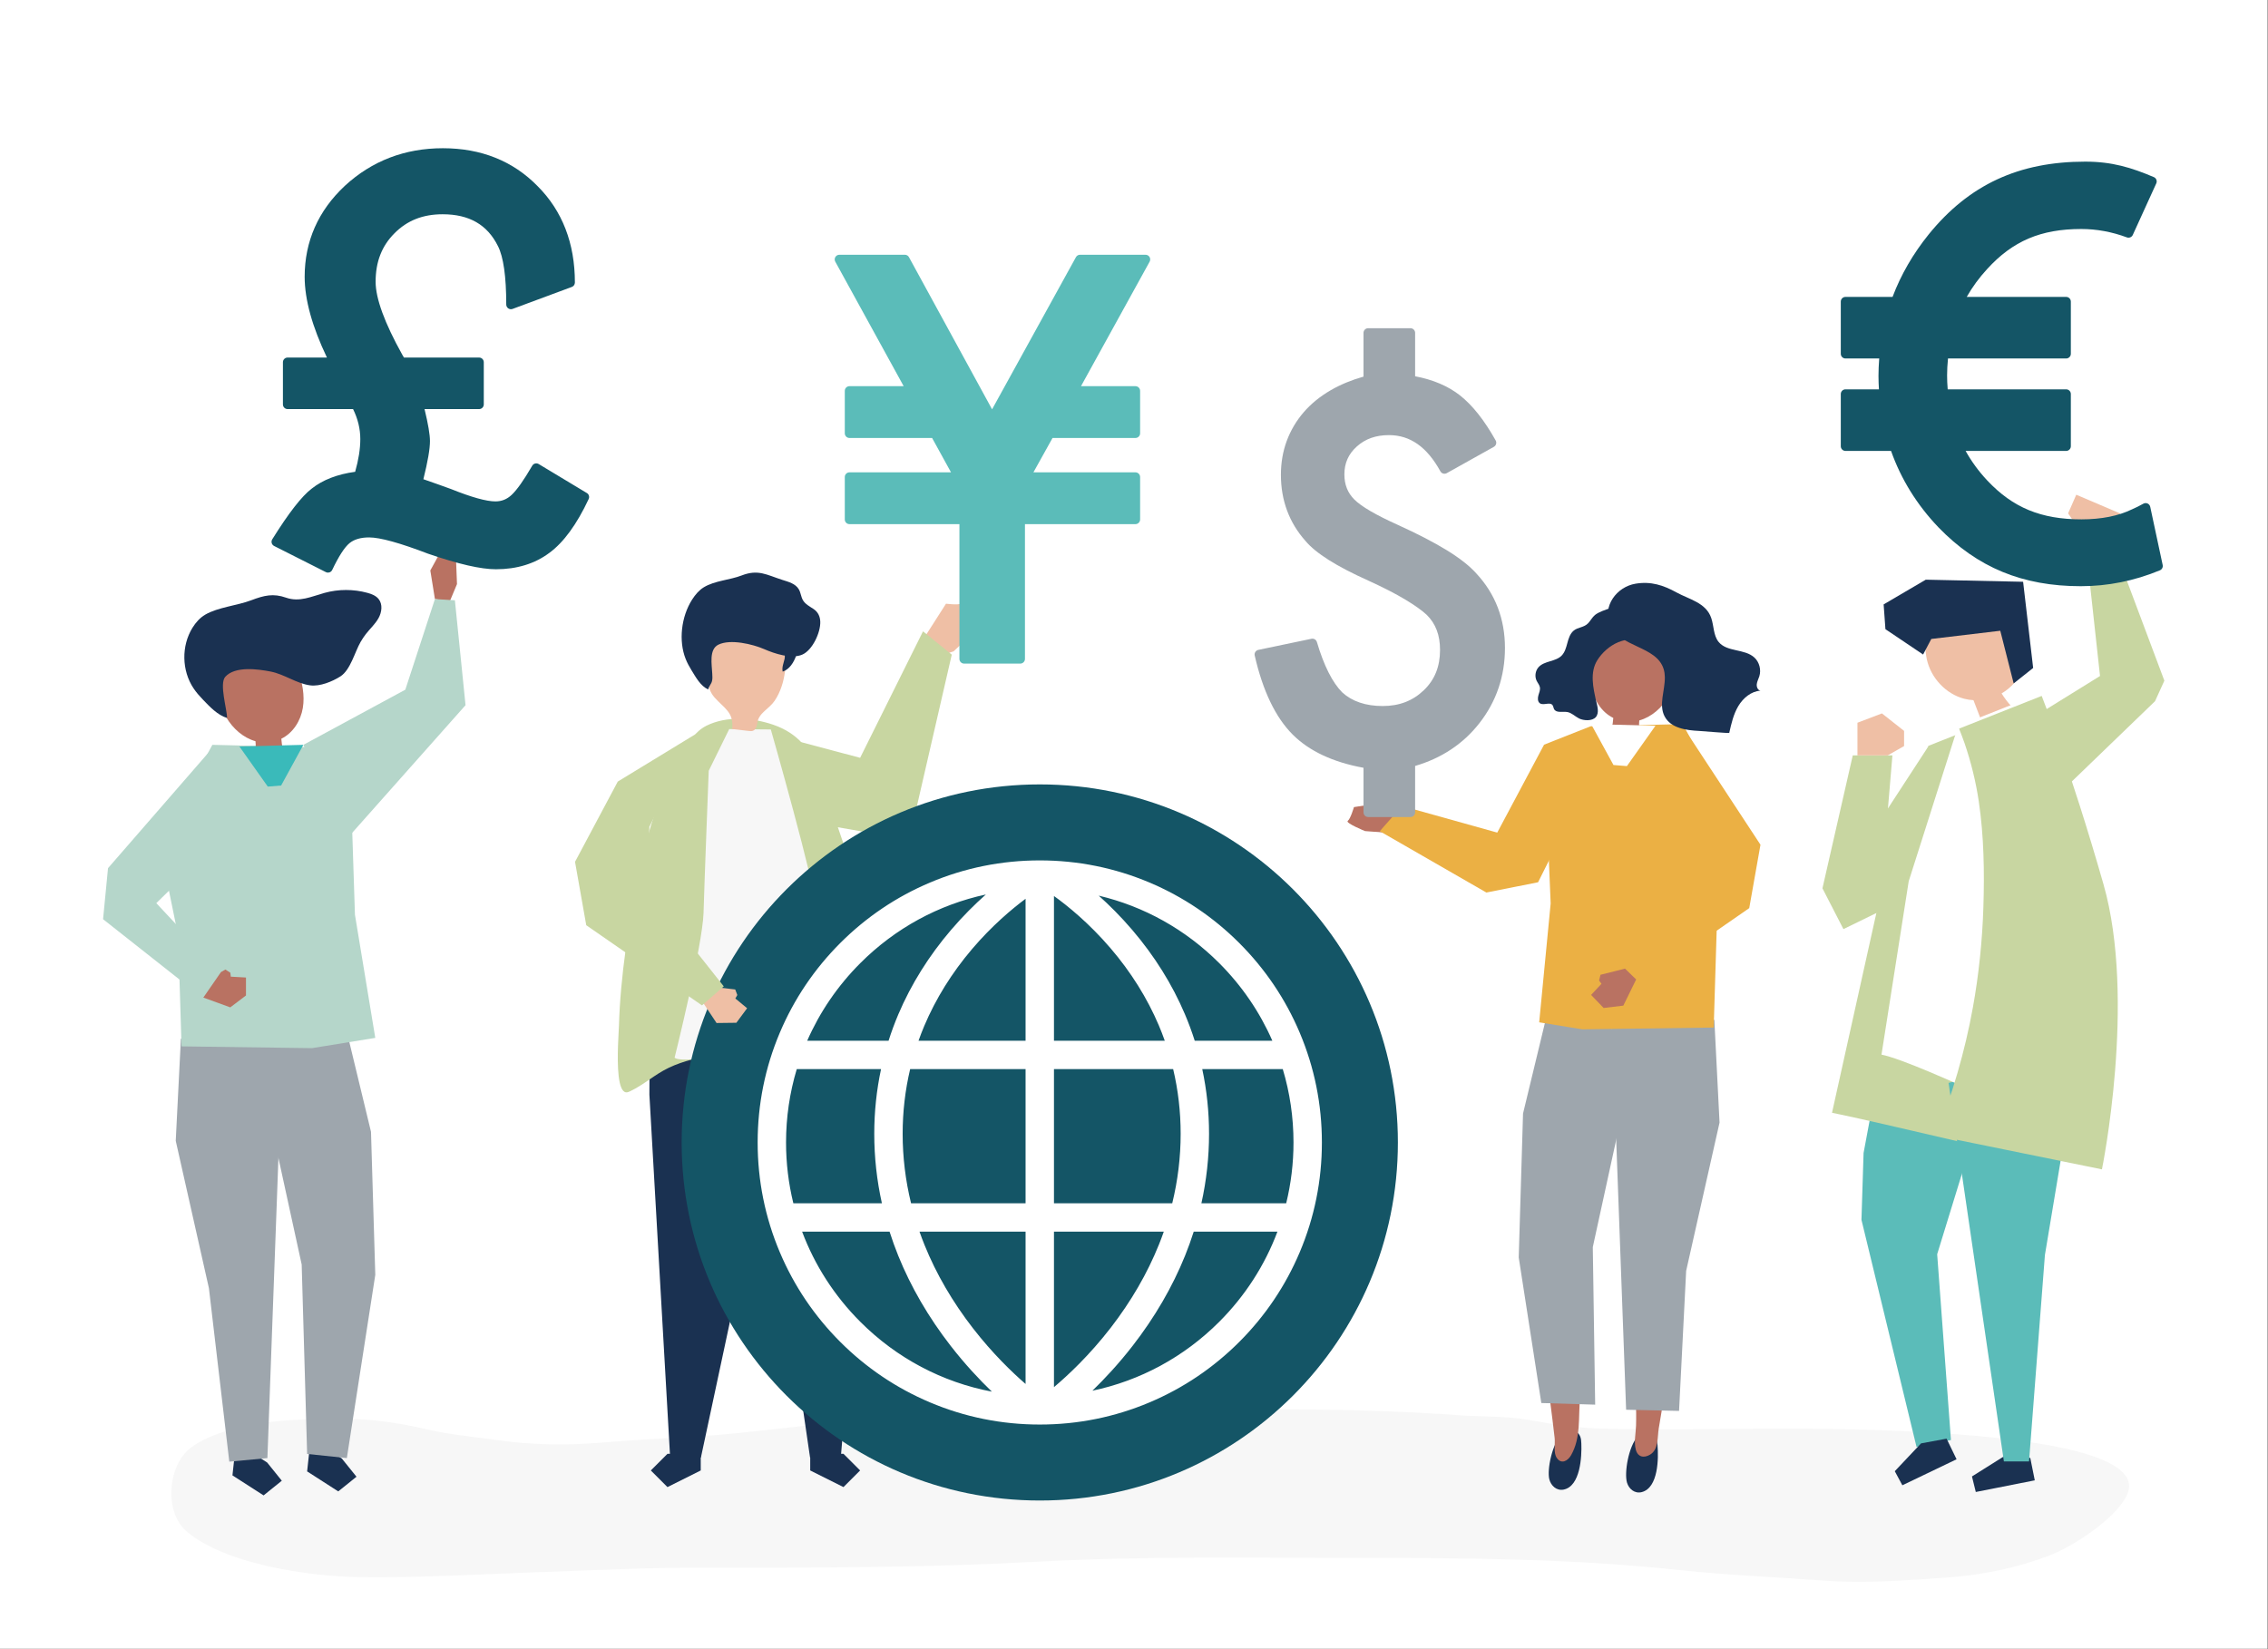 <?xml version="1.0" encoding="UTF-8" standalone="no"?>
<svg
   xmlns:dc="http://purl.org/dc/elements/1.1/"
   xmlns:cc="http://creativecommons.org/ns#"
   xmlns:rdf="http://www.w3.org/1999/02/22-rdf-syntax-ns#"
   xmlns:svg="http://www.w3.org/2000/svg"
   xmlns="http://www.w3.org/2000/svg"
   viewBox="0 0 1466.667 1066.667"
   height="1066.667"
   width="1466.667"
   xml:space="preserve"
   id="svg2"
   version="1.1"><rect x="0" y="0" width="1466.667" height="1066.667" fill="#808080" stroke="none"/><defs
     id="defs6" /><g
     transform="matrix(1.333,0,0,1.333,0,-2.1333331e-5)"
     id="g10"><g
       id="g12"><path
         id="path14"
         style="fill:#ffffff;fill-opacity:1;fill-rule:nonzero;stroke:none"
         d="M 0,0 H 1100 V 800 H 0 Z" /><path
         id="path16"
         style="fill:#f7f7f7;fill-opacity:1;fill-rule:nonzero;stroke:none"
         d="m 518.848,683.668 c -27.813,0.062 -55.625,0.602 -83.391,3.082 -10.469,0.938 -20.719,2.992 -31.211,3.824 -20.957,1.656 -41.543,4.75 -62.574,6.176 -16.938,1.148 -33.945,1.828 -50.832,3.285 -15.836,1.367 -33.363,1.051 -49.074,-1.207 -11.633,-1.672 -23.317,-2.609 -34.754,-5.297 -12.793,-3.004 -26.692,-5.148 -40.02,-5.07 -19.008,0.109 -37.515,0.121 -55.707,5.426 -6.387,1.859 -14.203,4.922 -19.051,8.828 -11.101,8.941 -12.601,31.254 -1.519,40.527 18.668,15.613 58.508,21.738 84.676,22.028 28.671,0.316 56.523,-1.395 85.238,-2.399 26.683,-0.933 53.297,-2.266 80.023,-2.219 54.586,0.098 109.176,0 163.664,-2.929 51.192,-2.75 102.512,-1.805 153.817,-1.805 52.609,0 104.863,0.328 157.094,5.949 22.757,2.445 45.941,3.305 68.812,5.02 20.484,1.535 40.168,-0.032 60.57,-1.449 17.129,-1.196 34.149,-4.731 49.711,-10.708 12.321,-4.726 34.282,-19.421 38.059,-30.714 10.59,-31.657 -149.266,-30.895 -173.809,-30.825 -27.457,0.079 -55.132,0.805 -82.57,-0.035 -11.539,-0.351 -22.91,-2.168 -34.176,-4.152 -11.219,-1.977 -22.523,-1.477 -33.898,-2.305 -47.446,-3.469 -95,-2.961 -142.594,-2.961 -15.488,0 -30.988,-0.109 -46.484,-0.07" /><path
         id="path18"
         style="fill:#c8d6a1;fill-opacity:1;fill-rule:nonzero;stroke:none"
         d="m 935.609,361.996 -25.773,39.566 -16.781,32.043 6.14,12.426 22.321,-6.246 14.093,-77.789" /><path
         id="path20"
         style="fill:#5bbcb9;fill-opacity:1;fill-rule:nonzero;stroke:none"
         d="m 966.492,501.723 v 20.035 l -26.711,86.816 6.68,90.156 -16.695,3.34 -26.715,-110.191 1.023,-32.422 12.332,-66.117 50.086,8.383" /><path
         id="path22"
         style="fill:#1a3151;fill-opacity:1;fill-rule:nonzero;stroke:none"
         d="m 931.957,700.355 -12.746,13.493 3.684,6.836 26.296,-12.625 -4.843,-9.993 -12.391,2.289" /><path
         id="path24"
         style="fill:#1a3151;fill-opacity:1;fill-rule:nonzero;stroke:none"
         d="m 972.371,706.516 -15.711,9.879 1.856,7.539 28.617,-5.653 -2.192,-10.886 -12.57,-0.879" /><path
         id="path26"
         style="fill:#c8d6a1;fill-opacity:1;fill-rule:nonzero;stroke:none"
         d="m 935.523,361.895 39.743,-15.766 c 0,0 14.125,35.082 30.183,91.277 16.051,56.196 -7.461,127.731 -7.461,127.731 0,0 -91.043,-21.641 -109.222,-25.207 l 22.804,-102.723 23.953,-75.312" /><path
         id="path28"
         style="fill:#5bbcb9;fill-opacity:1;fill-rule:nonzero;stroke:none"
         d="m 945.305,525.445 26.84,183.649 h 12.203 l 7.703,-100.172 16.699,-100.172 -63.445,16.695" /><path
         id="path30"
         style="fill:#efbfa5;fill-opacity:1;fill-rule:nonzero;stroke:none"
         d="m 934.207,306.762 c 10.82,0.797 20.941,-8.09 31.59,-5.883 6.926,1.433 12.391,7.574 14.504,14.496 0.984,3.227 1.336,6.742 0.371,9.949 -0.625,2.086 -1.777,3.961 -3.137,5.629 -1.816,2.231 -4.039,4.082 -6.504,5.504 1.356,2.184 2.907,4.242 4.633,6.145 -4.992,1.91 -9.98,3.824 -14.973,5.734 -1.101,-2.867 -2.203,-5.734 -3.308,-8.602 -1.5,-0.086 -2.996,-0.296 -4.461,-0.679 -8.86,-2.297 -16.203,-10.059 -18.18,-19.207 -0.926,-4.286 -0.75,-8.715 -0.535,-13.086" /><path
         id="path32"
         style="fill:#1a3151;fill-opacity:1;fill-rule:nonzero;stroke:none"
         d="m 936.941,310.027 33.457,-3.976 6.497,25.558 9.449,-7.5 -4.871,-41.82 -47.219,-1.016 -20.445,11.997 0.867,12.019 18.281,12.305 3.984,-7.567" /><path
         id="path34"
         style="fill:#ffffff;fill-opacity:1;fill-rule:nonzero;stroke:none"
         d="m 949.93,352.293 39.738,-15.766 c 0,0 14.121,35.082 30.184,91.278 16.046,56.195 -7.461,127.726 -7.461,127.726 0,0 -81.442,-40.242 -99.621,-43.808 l 13.203,-84.118 23.957,-75.312" /><path
         id="path36"
         style="fill:#c8d6a1;fill-opacity:1;fill-rule:nonzero;stroke:none"
         d="m 1020.449,429.004 c -16.058,-56.195 -29.961,-91.336 -29.961,-91.336 l -39.961,15.824 -0.062,0.203 c 0.879,2.297 1.801,4.578 2.597,6.907 3.145,9.187 5.473,18.644 6.903,28.25 2.512,16.886 2.773,34.246 2.234,51.289 -0.515,16.347 -2.203,32.664 -5.105,48.765 -3.84,21.282 -9.965,42.02 -17.856,62.09 36.965,7.512 80.473,16.395 80.473,16.395 0,0 16.801,-82.192 0.738,-138.387" /><path
         id="path38"
         style="fill:#c8d6a1;fill-opacity:1;fill-rule:nonzero;stroke:none"
         d="m 987.133,347.621 31.648,-19.613 -5.89,-53.852 14.031,-5.429 23.078,61.543 -4.52,9.953 -43.378,41.855 -14.969,-34.457" /><path
         id="path40"
         style="fill:#c8d6a1;fill-opacity:1;fill-rule:nonzero;stroke:none"
         d="m 914.113,413.48 3.957,-46.96 h -19.234 l -14.707,64.5 10.18,19.8 16.379,-8.004 3.425,-29.336" /><path
         id="path42"
         style="fill:#efbfa5;fill-opacity:1;fill-rule:nonzero;stroke:none"
         d="m 901.102,366.52 v -15.84 l 11.878,-4.524 10.75,8.485 v 7.355 l -7.921,4.524 h -14.707" /><path
         id="path44"
         style="fill:#efbfa5;fill-opacity:1;fill-rule:nonzero;stroke:none"
         d="m 1026.25,268.738 2.309,-19.597 -21.297,-9.098 -3.961,9.055 10.027,14.734 2.434,8.969 10.488,-4.063" /><path
         id="path46"
         style="fill:#1a3151;fill-opacity:1;fill-rule:nonzero;stroke:none"
         d="m 113.637,707.898 -0.867,7.981 15.101,9.711 8.844,-7.121 -7.117,-8.844 -15.102,-9.707 -0.859,7.98" /><path
         id="path48"
         style="fill:#1a3151;fill-opacity:1;fill-rule:nonzero;stroke:none"
         d="m 149.863,705.961 -0.863,7.98 15.102,9.707 8.843,-7.117 -7.121,-8.843 -15.097,-9.708 -0.864,7.981" /><path
         id="path50"
         style="fill:#9ea6ad;fill-opacity:1;fill-rule:nonzero;stroke:none"
         d="m 85.258,553.543 16.094,71.492 9.89,84.184 18.481,-1.731 7.507,-204.363 -49.472,0.898 -2.5,49.52" /><path
         id="path52"
         style="fill:#9ea6ad;fill-opacity:1;fill-rule:nonzero;stroke:none"
         d="m 179.984,549.172 2.078,69.398 -13.8,88.918 -19.262,-2.011 -2.645,-91.903 -13.738,-62.988 -4.609,-41.231 41.191,-4.859 10.785,44.676" /><path
         id="path54"
         style="fill:#b5d6ca;fill-opacity:1;fill-rule:nonzero;stroke:none"
         d="m 147.398,362.465 -44.378,-1.059 -25.731,47.852 9.149,44.82 1.628,53.637 63.301,0.863 30.695,-4.98 -9.867,-59.766 -2.359,-72.5 -22.438,-8.867" /><path
         id="path56"
         style="fill:#b97262;fill-opacity:1;fill-rule:nonzero;stroke:none"
         d="m 98.742,476.496 -0.242,7.484 13.215,4.809 7.613,-5.769 0.004,-8.711 -7.352,-0.411 -0.23,-1.918 -2.406,-1.546 -10.602,6.062" /><path
         id="path58"
         style="fill:#b5d6ca;fill-opacity:1;fill-rule:nonzero;stroke:none"
         d="M 101.551,364.707 52.402,421.246 50,446.012 l 48.477,38.269 8.699,-12.586 -31.352,-33.476 30.371,-29.735 -4.644,-43.777" /><path
         id="path60"
         style="fill:#b97262;fill-opacity:1;fill-rule:nonzero;stroke:none"
         d="m 144.621,325.285 c -6.691,-19.453 -32.367,-12.164 -37.66,5.156 -3.453,11.297 5.269,25.957 16.977,29.204 0.05,0.441 0.089,0.859 0.089,1.21 0.008,1.813 0.231,3.602 0.5,5.415 0.102,0.675 10.344,-1.293 11.489,-1.52 0.398,-0.078 0.843,-0.188 1.058,-0.523 0.414,-0.641 -0.258,-2.536 -0.332,-3.25 -0.09,-0.844 -0.176,-1.688 -0.265,-2.532 5.773,-2.82 9.418,-8.82 10.433,-14.933 1.024,-6.141 -0.281,-12.383 -2.289,-18.227" /><path
         id="path62"
         style="fill:#3ababa;fill-opacity:1;fill-rule:nonzero;stroke:none"
         d="m 116.148,362.211 13.766,19.457 6.473,-0.527 10.789,-19.735 -31.028,0.805" /><path
         id="path64"
         style="fill:#1a3151;fill-opacity:1;fill-rule:nonzero;stroke:none"
         d="m 174.945,311.457 c 0.77,-1.316 1.598,-2.594 2.532,-3.789 2.019,-2.598 4.531,-4.84 6.14,-7.711 1.613,-2.867 2.121,-6.727 0.067,-9.297 -1.325,-1.66 -3.438,-2.461 -5.485,-3.015 -6.754,-1.84 -13.996,-1.829 -20.742,0.031 -6.426,1.773 -12.148,4.613 -18.699,2.316 -6.153,-2.156 -10.547,-1.14 -16.883,1.266 -6.859,2.605 -16.121,3.371 -22.305,6.976 -2.582,1.508 -4.617,3.821 -6.191,6.36 -5.453,8.804 -5.242,20.789 0.516,29.394 1.289,1.93 2.824,3.688 4.433,5.364 3.328,3.468 7.317,7.757 11.824,8.976 0.028,-4.012 -3.879,-16.586 -0.867,-19.933 4.785,-5.317 15.871,-3.719 21.961,-2.555 6.641,1.265 12.633,5.832 19.207,6.703 4.735,0.625 10.711,-1.813 14.676,-4.332 4.887,-3.109 7.016,-11.938 9.816,-16.754" /><path
         id="path66"
         style="fill:#b97262;fill-opacity:1;fill-rule:nonzero;stroke:none"
         d="m 221.699,283.418 -0.629,-16.297 -6.976,-0.035 -5.332,9.707 2.234,13.883 7.25,1.015 3.453,-8.273" /><path
         id="path68"
         style="fill:#b5d6ca;fill-opacity:1;fill-rule:nonzero;stroke:none"
         d="m 147.176,361.406 49.457,-26.758 14.363,-43.972 9.684,0.594 5.164,50.894 -59.672,67.199 -18.996,-47.957" /><path
         id="path70"
         style="fill:#efbfa5;fill-opacity:1;fill-rule:nonzero;stroke:none"
         d="m 450.359,319.938 -2.168,-10.208 10.743,-16.812 c 0,0 5.902,0.773 7.336,-0.055 1.437,-0.828 6.597,13.516 6.597,13.516 l -10.258,9.672 -12.25,3.887" /><path
         id="path72"
         style="fill:#c8d6a1;fill-opacity:1;fill-rule:nonzero;stroke:none"
         d="m 388.676,360.094 28.597,7.613 30.512,-61.375 13.949,11.309 -16.906,73.457 -14.762,14.433 -48.839,-8.558 7.449,-36.879" /><path
         id="path74"
         style="fill:#1a3151;fill-opacity:1;fill-rule:nonzero;stroke:none"
         d="m 417.688,471.539 1.191,103.027 -10.981,132.629 h -14.925 l -17.864,-122.363 -20.429,-122.57 63.008,9.277" /><path
         id="path76"
         style="fill:#1a3151;fill-opacity:1;fill-rule:nonzero;stroke:none"
         d="m 393.059,713.488 16.14,8.074 8.074,-8.074 -8.074,-8.07 h -16.14 v 8.07" /><path
         id="path78"
         style="fill:#1a3151;fill-opacity:1;fill-rule:nonzero;stroke:none"
         d="m 315.336,471.539 -0.293,59.606 10.066,176.05 h 14.93 l 24.973,-116.828 13.332,-128.105 -63.008,9.277" /><path
         id="path80"
         style="fill:#1a3151;fill-opacity:1;fill-rule:nonzero;stroke:none"
         d="m 339.953,713.488 -16.144,8.074 -8.071,-8.074 8.071,-8.07 h 16.144 v 8.07" /><path
         id="path82"
         style="fill:#c8d6a1;fill-opacity:1;fill-rule:nonzero;stroke:none"
         d="m 299.809,507.43 c -0.317,9.457 -0.114,22.105 3.871,22.578 0.742,0.09 1.461,-0.242 2.117,-0.559 6.926,-3.363 11.859,-8.121 18.687,-11.371 7.153,-3.402 15.282,-5.187 23.227,-6.418 11.851,-1.89 23.894,-3.027 35.82,-3.137 10.25,-0.089 20.91,4.586 30.602,7.161 3.73,0.988 6.765,3.707 9.863,5.839 4.578,3.149 6.582,4.395 5.957,-2.039 -1.015,-10.5 -2.074,-20.992 -3.363,-31.461 -2.578,-20.882 -6.086,-41.711 -12.02,-61.925 -2.265,-7.719 -4.879,-15.336 -7.492,-22.946 -3.183,-9.269 -6.367,-18.539 -9.551,-27.808 -3.953,-11.52 -10.629,-19.633 -22.32,-23.664 -10.105,-3.481 -22.652,-4.434 -32.48,0.441 -10.922,5.418 -16.118,23.879 -21.426,33.742 -4.649,8.649 -10.512,32.227 -12.25,41.547 -2.098,11.219 -4.031,22.383 -5.555,33.52 -1.687,12.332 -2.879,24.629 -3.223,36.851 -0.039,1.352 -0.308,5.133 -0.464,9.649" /><path
         id="path84"
         style="fill:#f7f7f7;fill-opacity:1;fill-rule:nonzero;stroke:none"
         d="m 353.77,353.75 20.175,0.191 c 0,0 21.649,75.653 22.446,88.692 0.781,12.801 6.25,64.703 6.25,64.703 0,0 -22.34,0.527 -48.086,3.66 -25.164,5.387 -27.282,2.203 -27.282,2.203 0,0 13.582,-54.551 14.036,-70.222 C 341.77,426.945 343.82,374 343.82,374 l 9.95,-20.25" /><path
         id="path86"
         style="fill:#efbfa5;fill-opacity:1;fill-rule:nonzero;stroke:none"
         d="m 366.004,354.141 c -0.234,0.207 -0.508,0.371 -0.824,0.472 -0.625,0.207 -1.309,0.133 -1.961,0.055 -2.668,-0.316 -5.34,-0.633 -8.008,-0.949 0.883,-8.172 -3.895,-10.02 -8.551,-15.278 -4.719,-5.328 -3.265,-12.511 -3.004,-19.031 0.078,-1.816 0.168,-3.687 0.934,-5.336 1.348,-2.89 4.484,-4.488 7.531,-5.433 7.774,-2.414 16.664,-1.821 23.508,2.586 1.82,1.171 3.519,2.644 4.508,4.574 1.519,2.972 1.136,6.519 0.711,9.836 -0.653,5.09 -2.16,10.093 -5.039,14.383 -2.684,4 -7.797,5.914 -8.383,10.71 -0.153,1.243 -0.528,2.637 -1.422,3.411" /><path
         id="path88"
         style="fill:#1a3151;fill-opacity:1;fill-rule:nonzero;stroke:none"
         d="m 380.621,319.715 c -0.453,2.055 -1.41,4.133 -0.91,6.176 3.262,-1.11 5.394,-4.446 6.547,-7.836 0.523,-1.535 0.906,-3.164 0.773,-4.789 -0.133,-1.629 -0.84,-3.262 -2.121,-4.184 -1.793,-1.281 -5.008,-0.777 -5.519,1.547 -0.52,2.344 1.914,5.996 1.23,9.086" /><path
         id="path90"
         style="fill:#1a3151;fill-opacity:1;fill-rule:nonzero;stroke:none"
         d="m 397.941,301.676 c -0.078,-2.461 -1.015,-4.656 -3.214,-6.145 -1.895,-1.277 -4.082,-2.34 -5.235,-4.375 -0.89,-1.582 -1.023,-3.535 -1.91,-5.121 -1.602,-2.867 -5.086,-3.715 -8.113,-4.687 -7.574,-2.43 -11.653,-5.243 -19.676,-2.125 -5.707,2.215 -13.078,2.511 -18.371,5.742 -2.211,1.347 -4.094,3.515 -5.637,5.93 -5.351,8.363 -6.633,20.121 -3.148,28.843 0.777,1.953 1.769,3.75 2.828,5.469 2.117,3.438 4.387,7.664 8.137,9.348 0.238,-1.617 1.445,-2.512 1.82,-4.106 0.273,-1.144 0.18,-2.344 0.121,-3.523 -0.231,-4.586 -1.637,-11.84 2.941,-14.114 5.793,-2.874 16.657,-0.281 22.239,2.153 4.933,2.156 13.261,4.957 18.523,2.648 4.887,-2.14 8.859,-10.679 8.695,-15.937" /><path
         id="path92"
         style="fill:#145566;fill-opacity:1;fill-rule:nonzero;stroke:none"
         d="m 330.691,554.34 c 0,-95.949 77.782,-173.735 173.735,-173.735 95.949,0 173.73,77.786 173.73,173.735 0,95.953 -77.781,173.734 -173.73,173.734 -95.953,0 -173.735,-77.781 -173.735,-173.734" /><path
         id="path94"
         style="fill:#ffffff;fill-opacity:1;fill-rule:nonzero;stroke:none"
         d="m 591.465,641.383 c -17.11,17.105 -38.375,28.551 -61.512,33.406 5.887,-5.695 12.692,-12.977 19.512,-21.762 10.734,-13.816 19.293,-28.535 25.441,-43.742 1.559,-3.859 2.957,-7.75 4.203,-11.668 h 40.61 c -6.086,16.238 -15.625,31.133 -28.254,43.766 z m -174.078,0 C 404.754,628.75 395.215,613.855 389.129,597.617 h 42.43 c 1.25,3.918 2.644,7.809 4.203,11.668 6.148,15.207 14.711,29.926 25.441,43.742 7.012,9.028 14,16.457 19.996,22.223 -24.031,-4.562 -46.14,-16.191 -63.812,-33.867 z M 386.535,518.742 h 40.887 c -2.184,10.211 -3.293,20.696 -3.293,31.379 0,11.356 1.238,22.629 3.703,33.723 h -42.957 c -2.336,-9.543 -3.543,-19.43 -3.543,-29.504 0,-12.235 1.777,-24.199 5.203,-35.598 z m 30.852,-51.441 c 16.953,-16.953 37.984,-28.344 60.879,-33.278 -5.243,4.653 -11.043,10.364 -16.856,17.157 -10.801,12.632 -19.414,26.422 -25.601,40.988 -1.786,4.199 -3.356,8.473 -4.735,12.801 h -39.472 c 6.078,-13.875 14.75,-26.637 25.785,-37.668 z m 174.078,0 c 11.031,11.031 19.707,23.793 25.781,37.668 h -37.652 c -1.375,-4.328 -2.949,-8.602 -4.735,-12.801 -6.183,-14.566 -14.797,-28.356 -25.597,-40.988 -5.586,-6.532 -11.16,-12.055 -16.242,-16.602 21.949,5.199 42.093,16.371 58.445,32.723 z m -8.215,51.441 h 39.062 c 3.426,11.399 5.204,23.363 5.204,35.598 0,10.074 -1.207,19.961 -3.543,29.504 h -41.137 c 2.465,-11.094 3.707,-22.367 3.707,-33.723 0,-10.683 -1.109,-21.168 -3.293,-31.379 z m -71.938,65.102 v -65.102 h 57.821 c 2.41,10.172 3.637,20.66 3.637,31.379 0,11.363 -1.372,22.641 -4.079,33.723 z m 0,89.218 v -75.445 h 53.278 c -0.735,2.094 -1.516,4.176 -2.352,6.25 -5.625,13.988 -13.492,27.567 -23.375,40.36 -10.418,13.48 -20.937,23.261 -27.551,28.835 z m -13.777,-75.445 v 73.903 c -6.551,-5.684 -16,-14.766 -25.453,-26.938 -9.953,-12.816 -17.879,-26.43 -23.551,-40.461 -0.871,-2.156 -1.687,-4.324 -2.457,-6.504 z m 0,-161.515 v 68.867 h -51.93 c 0.856,-2.403 1.77,-4.781 2.762,-7.133 5.582,-13.231 13.383,-25.785 23.188,-37.324 9.648,-11.352 19.383,-19.496 25.98,-24.41 z m 41.258,24.031 c 9.887,11.558 17.754,24.148 23.391,37.418 1.039,2.445 1.992,4.922 2.878,7.418 h -53.75 v -70.215 c 6.45,4.633 16.958,13.078 27.481,25.379 z m -100.891,89.988 c 0,-10.715 1.227,-21.207 3.637,-31.379 h 55.996 v 65.102 H 441.98 c -2.71,-11.082 -4.078,-22.36 -4.078,-33.723 z m 192.629,-49.059 c -6.894,-16.296 -16.761,-30.933 -29.328,-43.5 -12.566,-12.566 -27.203,-22.433 -43.504,-29.328 -16.875,-7.14 -34.801,-10.757 -53.273,-10.757 -18.477,0 -36.403,3.617 -53.278,10.757 -16.3,6.895 -30.937,16.762 -43.503,29.328 -12.567,12.567 -22.434,27.204 -29.329,43.5 -7.14,16.879 -10.757,34.805 -10.757,53.278 0,18.476 3.617,36.398 10.757,53.277 6.895,16.301 16.762,30.938 29.329,43.504 12.566,12.567 27.203,22.434 43.503,29.328 16.875,7.141 34.801,10.758 53.278,10.758 18.472,0 36.398,-3.617 53.273,-10.758 16.301,-6.894 30.938,-16.761 43.504,-29.328 12.567,-12.566 22.434,-27.203 29.328,-43.504 7.141,-16.879 10.758,-34.801 10.758,-53.277 0,-18.473 -3.617,-36.399 -10.758,-53.278" /><path
         id="path96"
         style="fill:#efbfa5;fill-opacity:1;fill-rule:nonzero;stroke:none"
         d="m 344.473,478.672 -4.672,5.914 7.82,11.793 9.613,-0.117 5.215,-7.051 -5.707,-4.727 0.957,-1.687 -1.019,-2.695 -12.207,-1.43" /><path
         id="path98"
         style="fill:#c8d6a1;fill-opacity:1;fill-rule:nonzero;stroke:none"
         d="m 337.18,356.371 -37.473,22.852 -20.746,38.949 5.449,30.762 56.149,38.898 10.566,-9.238 -37.539,-47.453 1.457,-29.989 22.137,-44.781" /><path
         id="path100"
         style="fill:#b97262;fill-opacity:1;fill-rule:nonzero;stroke:none"
         d="m 685.027,394.672 -8.465,-6.102 -19.718,3.047 c 0,0 -1.672,5.715 -3.008,6.695 -1.336,0.981 8.391,4.946 8.391,4.946 l 14.3,1.054 8.5,-9.64" /><path
         id="path102"
         style="fill:#1a3151;fill-opacity:1;fill-rule:nonzero;stroke:none"
         d="m 794.57,696.875 c 1.379,-1.52 2.992,-2.348 4.813,-2.063 1.75,0.278 3.32,1.461 4.043,3.047 0.488,1.079 0.594,2.286 0.691,3.465 0.504,6.102 0.457,20.586 -7.668,22.672 -3.418,0.875 -6.242,-1.551 -7.152,-4.617 -1.375,-4.621 0.66,-17.422 5.273,-22.504" /><path
         id="path104"
         style="fill:#b97262;fill-opacity:1;fill-rule:nonzero;stroke:none"
         d="m 791.68,604.828 0.425,37.219 c -0.496,16.531 2.086,33.152 1.59,49.683 -0.113,3.801 -1.101,7.813 -0.144,11.579 0.937,3.687 3.929,4.339 7.004,2.472 4.121,-2.5 3.457,-8.34 4.14,-12.601 1.887,-11.703 4.094,-23.356 6.063,-35.047 0.965,-5.735 -1.024,-13.766 -0.59,-19.567 l 6.012,-31.191 -24.5,-2.547" /><path
         id="path106"
         style="fill:#9ea6ad;fill-opacity:1;fill-rule:nonzero;stroke:none"
         d="m 834.203,544.695 -16.199,71.953 -3.442,67.95 -25.683,-0.578 -6.984,-190.059 49.789,0.902 2.519,49.832" /><path
         id="path108"
         style="fill:#1a3151;fill-opacity:1;fill-rule:nonzero;stroke:none"
         d="m 757.836,695.523 c 1.437,-1.437 3.082,-2.171 4.883,-1.781 1.73,0.379 3.246,1.656 3.898,3.285 0.442,1.114 0.496,2.325 0.543,3.512 0.242,6.133 -0.426,20.629 -8.613,22.238 -3.442,0.672 -6.156,-1.922 -6.934,-5.043 -1.172,-4.707 1.403,-17.398 6.223,-22.211" /><path
         id="path110"
         style="fill:#b97262;fill-opacity:1;fill-rule:nonzero;stroke:none"
         d="m 771.371,610.055 -2.18,37.156 c -0.175,10.324 -1.55,20.57 -2.621,30.824 -0.992,9.527 0.551,19.449 -4.425,28.117 -1.563,2.715 -4.719,4.524 -6.922,1.223 -1.7,-2.543 -0.692,-6.785 -1.02,-9.672 -1.328,-11.781 -2.988,-23.523 -4.402,-35.293 -0.692,-5.769 1.672,-13.703 1.511,-19.519 l -4.535,-31.434 24.594,-1.402" /><path
         id="path112"
         style="fill:#9ea6ad;fill-opacity:1;fill-rule:nonzero;stroke:none"
         d="m 738.871,540.297 -2.09,69.844 10.961,70.629 26.125,0.785 -1.152,-76.442 13.824,-63.39 4.641,-41.493 -41.453,-4.89 -10.856,44.957" /><path
         id="path114"
         style="fill:#ebb044;fill-opacity:1;fill-rule:nonzero;stroke:none"
         d="m 771.664,352.402 44.66,-1.066 25.895,48.156 -9.203,45.11 -1.641,53.976 -63.703,0.871 -20.965,-3.402 5.566,-57.676 -3.191,-77.047 22.582,-8.922" /><path
         id="path116"
         style="fill:#ebb044;fill-opacity:1;fill-rule:nonzero;stroke:none"
         d="m 817.805,354.656 36.254,55.219 -5.45,30.762 -56.148,38.894 -10.566,-9.234 37.539,-47.453 -1.457,-29.989 -0.172,-38.199" /><path
         id="path118"
         style="fill:#ebb044;fill-opacity:1;fill-rule:nonzero;stroke:none"
         d="m 769.43,381.582 -23.262,46.504 -25.082,4.984 -51.715,-29.758 10.777,-12.226 46.215,12.902 22.719,-42.664 20.348,20.258" /><path
         id="path120"
         style="fill:#b97262;fill-opacity:1;fill-rule:nonzero;stroke:none"
         d="m 774.461,314.984 c 6.73,-19.574 32.574,-12.242 37.902,5.188 3.473,11.371 -5.308,26.125 -17.086,29.39 -0.054,0.446 -0.093,0.864 -0.093,1.219 -0.008,1.824 -0.235,3.625 -0.504,5.449 -0.102,0.68 -10.41,-1.3 -11.559,-1.527 -0.402,-0.082 -0.851,-0.187 -1.07,-0.527 -0.414,-0.649 0.261,-2.555 0.336,-3.274 0.09,-0.847 0.179,-1.699 0.269,-2.547 -5.812,-2.835 -9.476,-8.875 -10.504,-15.027 -1.027,-6.18 0.286,-12.465 2.309,-18.344" /><path
         id="path122"
         style="fill:#1a3151;fill-opacity:1;fill-rule:nonzero;stroke:none"
         d="m 791.32,297.297 c 1.383,1.406 1.93,3.367 2.328,5.25 0.239,1.125 0.446,2.289 0.204,3.406 -0.961,4.442 -5.368,4.211 -8.774,5.641 -4.203,1.765 -7.828,5.019 -10.183,8.765 -3.684,5.864 -2.028,13.411 -0.532,19.879 0.528,2.278 1.586,5.668 -0.179,7.7 -1.797,2.066 -5.95,1.75 -8.102,0.683 -1.965,-0.969 -3.582,-2.766 -5.738,-3.129 -2.285,-0.383 -5.375,0.625 -6.438,-1.472 -0.297,-0.582 -0.324,-1.297 -0.699,-1.832 -1.262,-1.805 -4.398,0.308 -6.18,-0.961 -1.093,-0.786 -1.086,-2.454 -0.715,-3.774 0.368,-1.316 0.993,-2.656 0.735,-4 -0.223,-1.152 -1.055,-2.066 -1.57,-3.113 -1.016,-2.074 -0.665,-4.778 0.847,-6.528 2.817,-3.253 8.258,-2.636 11.274,-5.699 1.57,-1.597 2.179,-3.898 2.765,-6.074 0.586,-2.18 1.289,-4.477 2.969,-5.953 2.07,-1.82 5.066,-1.512 7.113,-3.676 1.203,-1.269 2.004,-2.922 3.352,-4.027 1.777,-1.457 5.258,-2.578 7.469,-3.321 3.507,-1.179 7.429,-0.429 10.054,2.235" /><path
         id="path124"
         style="fill:#1a3151;fill-opacity:1;fill-rule:nonzero;stroke:none"
         d="m 807.664,328.531 c 0.121,6.446 -3.078,13.41 -0.109,19.078 2.992,5.727 10.461,6.758 16.824,7.055 1.047,0.051 14.476,1.207 14.531,0.953 1.004,-4.484 2.047,-9.062 4.391,-13.004 2.347,-3.941 6.265,-7.203 10.758,-7.484 -1.297,-0.227 -1.95,-1.813 -1.797,-3.149 0.148,-1.335 0.84,-2.542 1.242,-3.828 0.984,-3.16 0.023,-6.843 -2.356,-9.062 -4.75,-4.426 -13.363,-2.59 -17.437,-7.672 -2.523,-3.156 -2.223,-7.73 -3.547,-11.578 -2.559,-7.445 -10.707,-9.004 -16.801,-12.363 -6.429,-3.551 -12.484,-5.497 -19.906,-4.258 -9.203,1.531 -16.043,10.898 -12.492,19.715 4.551,11.304 22.746,10.328 26.152,21.808 0.367,1.235 0.524,2.5 0.547,3.789" /><path
         id="path126"
         style="fill:#ffffff;fill-opacity:1;fill-rule:nonzero;stroke:none"
         d="m 803.113,352.145 -13.855,19.582 -6.512,-0.532 -10.855,-19.859 31.222,0.809" /><path
         id="path128"
         style="fill:#b97262;fill-opacity:1;fill-rule:nonzero;stroke:none"
         d="m 788.355,469.988 5.395,5.262 -6.23,12.703 -9.551,1.125 -6.078,-6.32 5.047,-5.422 -1.168,-1.551 0.668,-2.805 11.917,-2.992" /><path
         id="path130"
         style="fill:#145566;fill-opacity:1;fill-rule:nonzero;stroke:none"
         d="m 284.695,239.223 -23.351,-14.059 c -0.52,-0.316 -1.149,-0.406 -1.739,-0.254 -0.589,0.152 -1.093,0.531 -1.398,1.059 -2.047,3.515 -3.93,6.5 -5.605,8.871 -1.618,2.289 -3.102,4.074 -4.407,5.301 -2.261,2.121 -4.832,3.152 -7.859,3.152 -4.375,0 -11.609,-2.016 -21.57,-6.016 -1.844,-0.668 -3.875,-1.402 -6.102,-2.199 -2.191,-0.785 -4.609,-1.633 -7.269,-2.551 2.144,-8.629 3.191,-14.687 3.191,-18.472 0,-3.168 -0.859,-8.274 -2.629,-15.551 h 26.469 c 1.258,0 2.273,-1.02 2.273,-2.277 v -20.461 c 0,-1.258 -1.015,-2.274 -2.273,-2.274 h -36.465 c -0.055,-0.097 -0.106,-0.191 -0.152,-0.277 -0.223,-0.399 -0.426,-0.738 -0.606,-1.016 -8.613,-15.449 -12.98,-27.387 -12.98,-35.48 0,-9.672 2.984,-17.36 9.136,-23.508 6.141,-6.223 13.786,-9.242 23.368,-9.242 12.902,0 21.683,5.047 26.843,15.449 2.672,5.266 4.024,14.801 4.024,28.352 0,0.742 0.367,1.441 0.976,1.867 0.614,0.422 1.391,0.523 2.09,0.261 l 28.746,-10.668 c 0.895,-0.332 1.485,-1.183 1.485,-2.132 0,-19.036 -6.094,-34.782 -18.098,-46.786 -11.941,-12.203 -27.398,-18.386 -45.941,-18.386 -18.418,0 -34.395,6.117 -47.5,18.187 -12.977,12.114 -19.555,26.989 -19.555,44.223 0,10.973 3.633,24.133 10.805,39.156 h -19.079 c -1.253,0 -2.273,1.016 -2.273,2.274 v 20.461 c 0,1.257 1.02,2.277 2.273,2.277 h 31.758 c 2.328,4.715 3.508,9.601 3.508,14.547 0,4.726 -0.84,10.062 -2.5,15.879 -8.66,1.175 -15.762,3.929 -21.09,8.175 -4.863,3.715 -11.121,11.758 -19.129,24.583 -0.336,0.542 -0.433,1.203 -0.261,1.816 0.171,0.613 0.597,1.129 1.168,1.418 l 25.109,12.68 c 0.32,0.16 0.672,0.242 1.023,0.242 0.246,0 0.496,-0.039 0.735,-0.121 0.582,-0.2 1.054,-0.621 1.316,-1.172 3.188,-6.692 6.02,-11.071 8.422,-13.024 2.25,-1.828 5.441,-2.757 9.488,-2.757 5.297,0 14.907,2.656 28.641,7.914 14.769,5.066 25.523,7.531 32.875,7.531 10.164,0 18.902,-2.688 25.953,-7.977 6.891,-5.058 13.301,-13.84 19.043,-26.101 0.492,-1.055 0.113,-2.313 -0.887,-2.914" /><path
         id="path132"
         style="fill:#145566;fill-opacity:1;fill-rule:nonzero;stroke:none"
         d="m 1047.828,276.727 c 1.012,-0.422 1.582,-1.504 1.352,-2.579 l -6.039,-28.246 c -0.153,-0.707 -0.629,-1.297 -1.282,-1.597 -0.66,-0.297 -1.418,-0.262 -2.05,0.09 -1.829,1.023 -3.637,1.925 -5.45,2.714 -6.66,3.246 -14.929,4.887 -24.558,4.887 -19.633,0 -33.321,-5.656 -45.77,-18.914 -4.105,-4.375 -7.613,-9.172 -10.453,-14.289 h 48.774 c 1.257,0 2.277,-1.02 2.277,-2.277 v -25.332 c 0,-1.254 -1.02,-2.274 -2.277,-2.274 h -57.465 c -0.196,-2.39 -0.289,-4.601 -0.289,-6.715 0,-2.597 0.136,-5.257 0.433,-8.25 h 57.321 c 1.257,0 2.277,-1.019 2.277,-2.273 v -25.336 c 0,-1.254 -1.02,-2.274 -2.277,-2.274 h -48.231 c 2.734,-4.808 6.063,-9.351 9.934,-13.546 12.394,-13.598 26.039,-19.403 45.625,-19.403 7.422,0 14.871,1.367 22.14,4.071 1.11,0.414 2.36,-0.106 2.86,-1.188 l 11.398,-25.023 c 0.262,-0.559 0.274,-1.196 0.051,-1.766 -0.219,-0.57 -0.66,-1.031 -1.231,-1.269 -10.918,-4.637 -20.289,-7.512 -33.257,-7.512 -32.301,0 -56.446,11.219 -75.981,35.316 -7.59,9.406 -13.48,19.602 -17.523,30.32 h -22.832 c -1.258,0 -2.278,1.02 -2.278,2.274 v 25.336 c 0,1.254 1.02,2.273 2.278,2.273 h 16.359 c -0.234,3.035 -0.352,5.836 -0.352,8.504 0,2.278 0.098,4.504 0.219,6.461 h -16.226 c -1.258,0 -2.278,1.02 -2.278,2.274 v 25.332 c 0,1.257 1.02,2.277 2.278,2.277 h 22.101 c 4.852,13.719 12.59,26.199 23.039,37.125 18.836,19.453 40.758,28.512 68.996,28.512 13.149,0 26.059,-2.594 38.387,-7.703" /><path
         id="path134"
         style="fill:#5bbcb9;fill-opacity:1;fill-rule:nonzero;stroke:none"
         d="M 497.238,319.715 V 254.32 h 53.594 c 1.254,0 2.273,-1.015 2.273,-2.273 v -20.59 c 0,-1.254 -1.019,-2.273 -2.273,-2.273 h -49.488 l 9.269,-16.668 h 40.219 c 1.254,0 2.273,-1.02 2.273,-2.274 v -20.59 c 0,-1.257 -1.019,-2.273 -2.273,-2.273 h -26.406 l 33.293,-60.406 c 0.39,-0.703 0.375,-1.563 -0.031,-2.254 -0.411,-0.692 -1.157,-1.117 -1.961,-1.117 h -31.762 c -0.828,0 -1.594,0.453 -1.992,1.175 l -40.684,73.832 -40.324,-73.824 c -0.395,-0.73 -1.16,-1.183 -1.992,-1.183 h -31.762 c -0.805,0 -1.551,0.425 -1.957,1.117 -0.41,0.691 -0.426,1.547 -0.035,2.25 l 33.176,60.41 h -26.29 c -1.253,0 -2.273,1.016 -2.273,2.273 v 20.59 c 0,1.254 1.02,2.274 2.273,2.274 h 40.086 l 9.172,16.668 h -49.258 c -1.253,0 -2.273,1.019 -2.273,2.273 v 20.59 c 0,1.258 1.02,2.273 2.273,2.273 h 53.34 v 65.395 c 0,1.258 1.02,2.273 2.278,2.273 h 27.242 c 1.258,0 2.273,-1.015 2.273,-2.273" /><path
         id="path136"
         style="fill:#9ea6ad;fill-opacity:1;fill-rule:nonzero;stroke:none"
         d="m 701.836,266.945 c -6.219,-3.816 -14.184,-7.937 -23.684,-12.257 -10.632,-4.786 -17.738,-8.922 -21.113,-12.305 -3.258,-3.254 -4.84,-7.25 -4.84,-12.215 0,-5.465 1.973,-9.891 6.039,-13.535 4.133,-3.707 9.231,-5.512 15.582,-5.512 10.289,0 18.45,5.746 24.953,17.567 0.289,0.531 0.782,0.921 1.364,1.089 0.586,0.168 1.207,0.094 1.734,-0.199 l 22.844,-12.769 c 1.097,-0.614 1.488,-1.997 0.879,-3.094 -5.438,-9.746 -11.27,-17.11 -17.332,-21.883 -5.727,-4.5 -13.032,-7.609 -21.742,-9.258 v -21.051 c 0,-1.253 -1.016,-2.273 -2.274,-2.273 h -20.5 c -1.254,0 -2.273,1.02 -2.273,2.273 v 21.219 c -5.825,1.645 -11.149,3.852 -15.852,6.567 -5.191,3.003 -9.625,6.617 -13.176,10.734 -3.558,4.133 -6.316,8.801 -8.199,13.871 -1.883,5.07 -2.836,10.617 -2.836,16.488 0,12.391 4.02,23.188 11.891,32.036 5.031,6.023 15.07,12.355 30.672,19.347 7.234,3.313 13.246,6.406 17.867,9.195 4.57,2.758 8.051,5.243 10.301,7.344 4.351,4.281 6.464,9.844 6.464,17.004 0,8.098 -2.566,14.496 -7.851,19.567 -5.387,5.167 -11.922,7.679 -19.981,7.679 -8.199,0 -14.816,-2.242 -19.593,-6.594 -4.782,-4.781 -8.922,-13.007 -12.313,-24.457 -0.336,-1.136 -1.484,-1.824 -2.644,-1.582 l -25.774,5.391 c -0.597,0.125 -1.117,0.484 -1.445,0.996 -0.332,0.516 -0.442,1.137 -0.305,1.734 3.903,17.133 10.102,30.04 18.414,38.352 8.004,8.008 19.559,13.426 34.36,16.121 v 21.633 c 0,1.254 1.019,2.273 2.273,2.273 h 20.5 c 1.258,0 2.274,-1.019 2.274,-2.273 v -22.523 c 12.851,-3.754 23.32,-10.715 31.144,-20.704 8.25,-10.515 12.434,-22.812 12.434,-36.546 0,-14.04 -4.657,-26.184 -13.813,-36.067 -3.254,-3.664 -8.117,-7.492 -14.449,-11.383" /></g></g></svg>